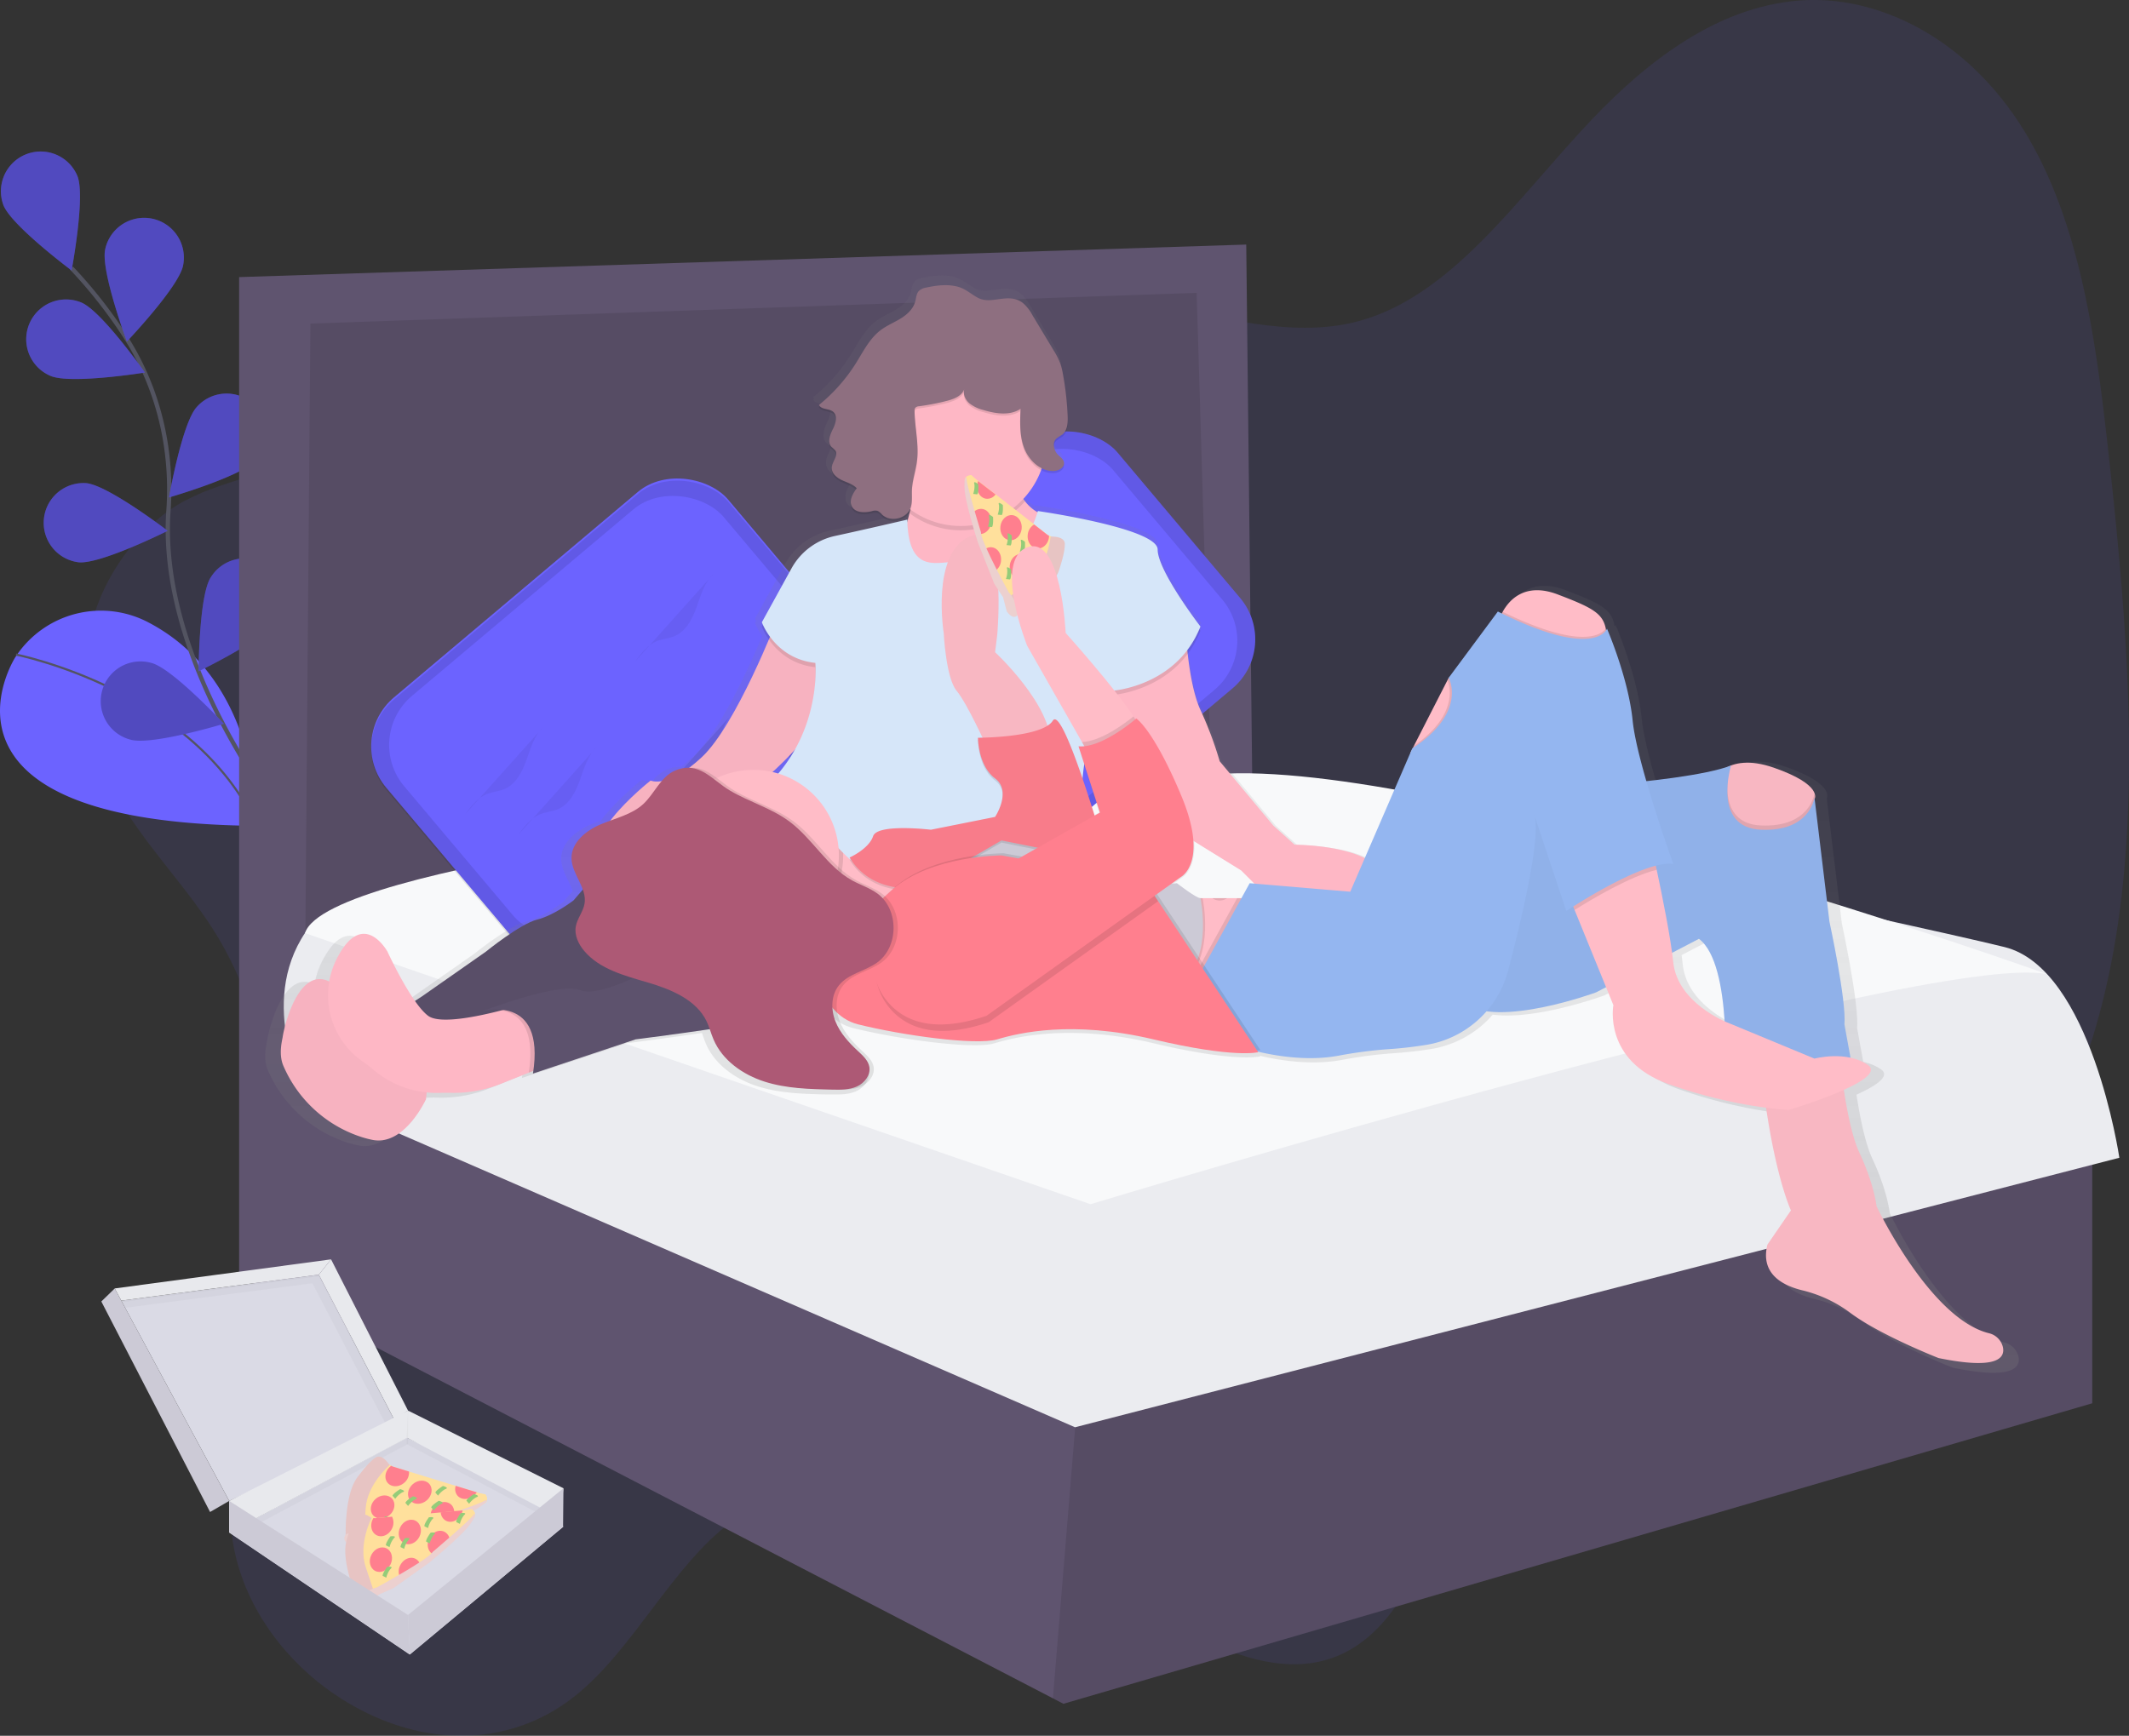 <svg xmlns="http://www.w3.org/2000/svg" xmlns:xlink="http://www.w3.org/1999/xlink" data-name="Layer 1" width="995.12" height="811.51" viewBox="0 0 995.12 811.51"><rect x="0" y="0" width="995.12" height="811.51" fill="#333333" stroke="none"/><defs><linearGradient id="169a6170-5824-47ab-9bf9-72bd245246b5-549" x1="636.24" y1="686.05" x2="636.24" y2="173.03" gradientUnits="userSpaceOnUse"><stop offset="0" stop-color="gray" stop-opacity="0.25"/><stop offset="0.54" stop-color="gray" stop-opacity="0.12"/><stop offset="1" stop-color="gray" stop-opacity="0.1"/></linearGradient></defs><title>staying in</title><path d="M205,483.61c36.68,62.7,29.77,146.88,13.62,213-5.41,22.13-11.63,45.49-7,70.5,5.63,30.59,26.18,55,47,69.12,37.93,25.78,81.26,26.07,112.8.76,27.26-21.88,45.21-60.7,73-81.35C491,721,554.78,744.1,610.23,778.67c39.23,24.46,82.39,55.3,118.64,39.23,25.51-11.31,41.42-44.5,48.86-80.84,3.59-17.55,5.76-36.75,14-50,4.89-7.88,11.62-13.07,18.58-17.28,63.6-38.51,149.62-3.13,211-47,41.43-29.61,65-92.17,72.77-159.47s1.44-139.64-6.51-210.91c-5.65-50.65-13.3-104.92-38.74-146.59-26.91-44.09-69.35-64.47-106.25-61.25S873.6,71.49,846,100.63c-34.53,36.43-65.67,83.25-110.34,94.23-30.42,7.48-63.65-2.74-96-8.83-54-10.19-107.27-8.83-160.16-6.68-50.63,2.06-101.57,4.92-148.76,22.43-33.39,12.39-59,39.18-90.18,56.27-20.31,11.14-43.22,12.09-62.15,27.13-23.32,18.53-43.5,53.25-34.18,97.94C153.1,425.59,185.5,450.33,205,483.61Z" transform="translate(-102.44 -44.25)" fill="#6c63ff" opacity="0.1"/><path d="M109.56,351.58S60,429,222.49,430.35c0,0,2.39-67.38-50.73-95.14a47.66,47.66,0,0,0-61.44,15.22Z" transform="translate(-102.44 -44.25)" fill="#6c63ff"/><path d="M109.93,350.28s83.23,16.4,112.56,80.07" transform="translate(-102.44 -44.25)" fill="none" stroke="#535461" stroke-miterlimit="10"/><path d="M229.75,419.93s-53.44-69.06-48.56-137.14c2-28.57-4.71-57.11-20.21-81.21a222.5,222.5,0,0,0-25.11-32" transform="translate(-102.44 -44.25)" fill="none" stroke="#535461" stroke-miterlimit="10" stroke-width="2"/><path d="M138.67,126.65c3.73,9.56-2.76,44.05-2.76,44.05s-28.14-21-31.87-30.53a18.59,18.59,0,0,1,34.63-13.52Z" transform="translate(-102.44 -44.25)" fill="#6c63ff"/><path d="M188,168.45c-2.06,10.06-26.26,35.48-26.26,35.48s-12.22-32.9-10.16-43A18.59,18.59,0,1,1,188,168.45Z" transform="translate(-102.44 -44.25)" fill="#6c63ff"/><path d="M222,259.45c-6.86,7.64-40.57,17.37-40.57,17.37s6.06-34.57,12.91-42.21A18.59,18.59,0,1,1,222,259.45Z" transform="translate(-102.44 -44.25)" fill="#6c63ff"/><path d="M232.33,334.11c-5.47,8.69-37.06,24-37.06,24s.13-35.09,5.6-43.78a18.59,18.59,0,1,1,31.46,19.8Z" transform="translate(-102.44 -44.25)" fill="#6c63ff"/><path d="M126.08,220c9.46,4,44.11-1.58,44.11-1.58S150,189.7,140.51,185.71A18.59,18.59,0,1,0,126.08,220Z" transform="translate(-102.44 -44.25)" fill="#6c63ff"/><path d="M139.21,307.13c10.22,1,41.61-14.71,41.61-14.71S153,271.1,142.73,270.13a18.59,18.59,0,0,0-3.52,37Z" transform="translate(-102.44 -44.25)" fill="#6c63ff"/><path d="M163.6,390.1c9.91,2.69,43.5-7.47,43.5-7.47s-23.87-25.73-33.78-28.41a18.59,18.59,0,1,0-9.72,35.88Z" transform="translate(-102.44 -44.25)" fill="#6c63ff"/><path d="M138.67,126.65c3.73,9.56-2.76,44.05-2.76,44.05s-28.14-21-31.87-30.53a18.59,18.59,0,0,1,34.63-13.52Z" transform="translate(-102.44 -44.25)" opacity="0.25"/><path d="M188,168.45c-2.06,10.06-26.26,35.48-26.26,35.48s-12.22-32.9-10.16-43A18.59,18.59,0,1,1,188,168.45Z" transform="translate(-102.44 -44.25)" opacity="0.25"/><path d="M222,259.45c-6.86,7.64-40.57,17.37-40.57,17.37s6.06-34.57,12.91-42.21A18.59,18.59,0,1,1,222,259.45Z" transform="translate(-102.44 -44.25)" opacity="0.25"/><path d="M232.33,334.11c-5.47,8.69-37.06,24-37.06,24s.13-35.09,5.6-43.78a18.59,18.59,0,1,1,31.46,19.8Z" transform="translate(-102.44 -44.25)" opacity="0.25"/><path d="M126.08,220c9.46,4,44.11-1.58,44.11-1.58S150,189.7,140.51,185.71A18.59,18.59,0,1,0,126.08,220Z" transform="translate(-102.44 -44.25)" opacity="0.25"/><path d="M139.21,307.13c10.22,1,41.61-14.71,41.61-14.71S153,271.1,142.73,270.13a18.59,18.59,0,0,0-3.52,37Z" transform="translate(-102.44 -44.25)" opacity="0.25"/><path d="M163.6,390.1c9.91,2.69,43.5-7.47,43.5-7.47s-23.87-25.73-33.78-28.41a18.59,18.59,0,1,0-9.72,35.88Z" transform="translate(-102.44 -44.25)" opacity="0.25"/><polygon points="123 140.05 123 481.88 577.8 393.53 569.11 131.36 123 140.05" fill="#5f546f"/><polygon points="123 140.05 123 481.88 577.8 393.53 569.11 131.36 123 140.05" opacity="0.1"/><polygon points="977.93 543.08 977.93 656.06 497.06 796.55 492.15 794.01 111.77 596.67 111.77 129.55 582.51 114.34 585.41 373.61 566.58 379.41 559.34 136.91 145.09 151.28 142.19 502.52 502.85 660.4 503.12 660.34 977.93 543.08" fill="#5f546f"/><polygon points="977.93 543.08 977.93 656.06 497.06 796.55 492.15 794.01 503.12 660.34 977.93 543.08" opacity="0.1"/><path d="M500.64,423.29s-232.82,23.23-255.46,56.88S245,555.1,245,555.1L604.93,711.53l488.12-126s-13-88.35-53.59-98.49S675.9,407.36,675.9,407.36,545.54,399.39,500.64,423.29Z" transform="translate(-102.44 -44.25)" fill="#ebecf0"/><path d="M245,480.5,612.17,607.24s391.64-118.77,447.12-107.55c0,0-274-98.05-383.39-93.79-87.21,3.4-178.52,17.72-178.52,17.72S255.13,447.92,245,480.5Z" transform="translate(-102.44 -44.25)" fill="#f8f9fa"/><rect x="287.05" y="304.73" width="209" height="148.87" rx="30" ry="30" transform="translate(-254.64 297.31) rotate(-40.12)" fill="#6c63ff"/><rect x="287.05" y="305.73" width="209" height="148.87" rx="30" ry="30" transform="translate(-255.29 297.54) rotate(-40.12)" opacity="0.1"/><rect x="293.9" y="309.61" width="195.3" height="139.1" rx="30" ry="30" transform="translate(-254.64 297.31) rotate(-40.12)" fill="#6c63ff"/><path d="M319.69,425.14c2.86-3.88,6-8,10.45-9.72,2.61-1,5.52-1.18,8.1-2.27,5.42-2.3,8.34-8.14,10.32-13.69s3.66-11.55,8-15.53" transform="translate(-102.44 -44.25)" opacity="0.05"/><path d="M344.66,434.56c2.86-3.88,6-8,10.45-9.72,2.61-1,5.52-1.18,8.1-2.27,5.42-2.3,8.34-8.14,10.32-13.69s3.66-11.55,8-15.53" transform="translate(-102.44 -44.25)" opacity="0.05"/><path d="M399.22,353.63c2.86-3.88,6-8,10.45-9.72,2.61-1,5.52-1.18,8.1-2.27,5.42-2.3,8.34-8.14,10.32-13.69s3.66-11.55,8-15.53" transform="translate(-102.44 -44.25)" opacity="0.05"/><path d="M408.79,418.15c2.86-3.88,6-8,10.45-9.72,2.61-1,5.52-1.18,8.1-2.27,5.42-2.3,8.34-8.14,10.32-13.69s3.66-11.55,8-15.53" transform="translate(-102.44 -44.25)" opacity="0.1"/><rect x="469.05" y="282.73" width="209" height="148.87" rx="30" ry="30" transform="translate(-197.63 409.41) rotate(-40.12)" fill="#6c63ff"/><rect x="469.05" y="282.73" width="209" height="148.87" rx="30" ry="30" transform="translate(-197.63 409.41) rotate(-40.12)" opacity="0.1"/><rect x="475.9" y="287.61" width="195.3" height="139.1" rx="30" ry="30" transform="translate(-197.63 409.41) rotate(-40.12)" fill="#6c63ff"/><path d="M501.69,403.14c2.86-3.88,6-8,10.45-9.72,2.61-1,5.52-1.18,8.1-2.27,5.42-2.3,8.34-8.14,10.32-13.69s3.66-11.55,8-15.53" transform="translate(-102.44 -44.25)" opacity="0.05"/><path d="M526.66,412.56c2.86-3.88,6-8,10.45-9.72,2.61-1,5.52-1.18,8.1-2.27,5.42-2.3,8.34-8.14,10.32-13.69s3.66-11.55,8-15.53" transform="translate(-102.44 -44.25)" opacity="0.05"/><path d="M581.22,331.63c2.86-3.88,6-8,10.45-9.72,2.61-1,5.52-1.18,8.1-2.27,5.42-2.3,8.34-8.14,10.32-13.69s3.66-11.55,8-15.53" transform="translate(-102.44 -44.25)" opacity="0.05"/><path d="M590.79,396.15c2.86-3.88,6-8,10.45-9.72,2.61-1,5.52-1.18,8.1-2.27,5.42-2.3,8.34-8.14,10.32-13.69s3.66-11.55,8-15.53" transform="translate(-102.44 -44.25)" opacity="0.1"/><path d="M1045.87,678.44a8.93,8.93,0,0,0-6.68-6.59c-28.13-7-53.45-60.45-53.45-60.45s-1-10.18-8.14-25.45c-3.33-7.13-5.76-19.13-7.42-29.91,9.09-4.1,16-8.67,11.49-11.83a22.74,22.74,0,0,0-8.32-3.49l-2.88-15.85c1-11.2-7.13-48.87-7.13-48.87l-7.05-58.42s.81-1.37-.45-3.63l0-.08-.19-.32-.09-.13-.21-.31-.12-.16-.38-.47-.25-.29-.21-.22-.3-.31-.23-.22-.36-.33-.24-.21-.47-.39-.21-.17c-.49-.39-1-.79-1.66-1.19l-.17-.11-.8-.51-.26-.16-.83-.49-.28-.16-1-.54-.21-.11q-1.29-.67-2.81-1.36l-.25-.11-1.3-.57-.45-.19-1.24-.51-.52-.21-1.37-.52-.49-.19-2-.71c-.67-.23-1.32-.44-2-.64l-.71-.2-1.19-.33-.77-.19-1.07-.24-.73-.15-1.1-.19-.59-.1q-.81-.12-1.59-.2l-.32,0-1.24-.09-.49,0h-1.49l-1,0-.39,0-1.17.12H921q-.66.09-1.28.21l-.11,0-1,.24-.3.08-.79.24-.34.11-.68.25-.35.14-.11,0-.24.11c-8.59,3-23.51,5.36-39.49,7.14-3.13-10.82-5.79-21.56-6.52-28.81-2-20.36-12.22-43.78-12.22-43.78a3.58,3.58,0,0,1-.41.76c0-.27-.09-.54-.14-.8-1.44-7.34-6.45-10-22.87-16.25-16-6.1-23.45,3.21-26.18,8.27-.16.29-.29.56-.42.82l-1.9-.94-23.42,31.56L781.6,361l-16,31.32-.54,1.06-.22.15-22.59,52.2c-12.71-6.38-33.4-6.38-33.4-6.38l-10.18-9.16L673.2,399.64A175,175,0,0,0,664,375.2c-3.29-7.13-5.1-18.1-6.08-26.7a46.94,46.94,0,0,0,6.08-11l-.56-.73c.19-.43.38-.86.56-1.3,0,0-20.36-26.47-20.36-36.65s-57-18.33-57-18.33-.05.2-.15.53a21.43,21.43,0,0,1-6-5.18c-.28-.35-.56-.73-.83-1.12a40.71,40.71,0,0,0,8.48-13.7,12.12,12.12,0,0,0,5.75,1.46c2.53,0,5.59-1.75,5.1-4.23h0a2.58,2.58,0,0,0,0-1c-.28-1.43-1.63-2.34-2.68-3.35a7.23,7.23,0,0,1-2.12-4.33,3.93,3.93,0,0,1,1.11-2.45,28.1,28.1,0,0,1,2.86-1.94c2.34-1.83,2.7-5.11,2.63-8.14,0-.64,0-1.27,0-1.89a145.48,145.48,0,0,0-2.28-19.92,32.5,32.5,0,0,0-1.24-5,36.6,36.6,0,0,0-3.33-6.47l-9.92-16.47a19.88,19.88,0,0,0-4.54-5.77c-6.93-5.33-15,1.16-21.62-2.59-3.46-1.94-5.94-4.4-10-5.33-4.71-1.07-9.66-.44-14.31.58a6.74,6.74,0,0,0-3.5,1.55c-1.31,1.35-1.33,3.44-1.83,5.25-1,3.5-3.9,6.11-7,8s-6.51,3.27-9.4,5.47c-5.28,4-8.29,10.22-11.82,15.83A81.51,81.51,0,0,1,482.54,230a2.47,2.47,0,0,0,.43.65l-.43.37c1,2.29,4.6,1.62,6.6,3.15a3.73,3.73,0,0,1,1.42,2.77,12.88,12.88,0,0,1-1.41,4.57c-.94,1.87-1.88,4.14-1.7,6.1a4.24,4.24,0,0,0,1,3.4,15.74,15.74,0,0,1,1.81,1.69,2.57,2.57,0,0,1,.41,1c-.29,1.86-1.91,3.9-2.08,5.94a4.16,4.16,0,0,0,0,.86c0,.05,0,.1,0,.16-.23,2.73,2.24,4.93,4.72,6.1,2.3,1.09,4.88,1.8,6.74,3.49-1.34,1.95-2.58,4.24-2.36,6.39a4.72,4.72,0,0,0,.45,2.59c1.58,3.17,6.08,3.19,9.52,2.35a4.85,4.85,0,0,1,2.78-.15,6.35,6.35,0,0,1,2.07,1.7c3.74,3.67,10.94,2.3,13.26-2.33l-.18.75c-.31,1.26-.66,2.55-1,3.87,0-.28,0-.55,0-.84,0,0-19.28,4.51-34.46,7.8a31.13,31.13,0,0,0-20.67,15.44l-14.1,25.63s.15.43.48,1.16l-.48.88a29.1,29.1,0,0,0,3.35,6.16c-6.43,15.16-20,44.78-31.86,55.94a70.77,70.77,0,0,1-6.07,5.12,15.51,15.51,0,0,0-6.89,1.42,17.41,17.41,0,0,0-6.24,5c-3.48.57-5.23-.29-5.23-.29s-11.67,9.18-19.19,19.1c-1.55.56-3.09,1.13-4.6,1.76-6.93,2.92-13.94,8.57-13.87,16.09,0,5.28,3.62,10,5.38,15l-4.37,5.1s-9.16,7.13-17.31,9.16S324,490.24,324,490.24l-30.54,21.38-3.22,2.07c-6.65-9.45-13.07-23.45-13.07-23.45s-11.2-20.36-23.42,2l-.37.67a38.32,38.32,0,0,0-3.95,11.51c-14.33-7-21.28,20.36-22.16,26.51-.2,1.39-2.07,8.11.4,13.72a60.79,60.79,0,0,0,37.41,33.87,50.59,50.59,0,0,0,5,1.27c15.27,3.05,25.45-19.34,25.45-19.34l.32-3.22a47.08,47.08,0,0,0,7,.2c1.49-.07,3-.08,4.67,0A60.35,60.35,0,0,0,331.41,553l13-5.21,2.17-.87c-.06.43-.12.86-.19,1.3L395.27,532s16.7-2.09,35.26-4.82c.58,1.64,1.12,3.3,1.8,4.91,4.25,10,14,16.77,24.31,20.05s21.34,3.55,32.17,3.79c1.12,0,2.24,0,3.37,0,3.55.05,7.17-.06,10.39-1.5,3.63-1.62,6.61-5.42,5.93-9.34-.53-3.06-3-5.33-5.3-7.43-4.41-4.08-8.62-8.62-10.84-14.2a20.88,20.88,0,0,1-1.15-4.06,22.38,22.38,0,0,0,9.93,5.47c20.36,5.09,56,10.18,66.17,7.13s35.63-9.16,74.32,0,49.88,6.11,49.88,6.11l-.17-.25c10.14,2.37,24.75,4.5,38.57,1.88a208.75,208.75,0,0,1,24.46-3.12c5.19-.36,11.25-1,17.41-2a48.32,48.32,0,0,0,28.38-16c20.3,2.75,52.19-9,52.19-9l4.67-2.43,3.48,8.54s-5.09,26.47,26.47,37.67a229.9,229.9,0,0,0,46.19,11.16c5.13,34.72,11.84,48.9,11.84,48.9l-11.2,16.29c-3.45,13.78,7,19.47,16.84,21.8a62.72,62.72,0,0,1,22.79,10.8c14.2,10.55,41.81,21.35,41.81,21.35C1043.27,689.4,1047,683.6,1045.87,678.44ZM683.38,451.56l6.3,6.3-2.23-.19-3.92,7.13H664c-2,0-11.2-7.13-11.2-7.13l-2.6.26,4.64-3.31s6.71-3.63,5.79-17.12Zm-69.71-26.07c-1.7-5.45-3.61-11.37-5.56-17.09.24-2.27.52-4.53.85-6.75l7.23,22.42ZM471,394.22a72.91,72.91,0,0,1-7.84,11.25c-.91-.28-1.83-.51-2.76-.73l0,0S465.17,400.56,471,394.22ZM889,495.33c-.15-1.41-.34-2.94-.56-4.55l12.77-6.65c8.16,6.12,11.21,23.47,12.22,39.27C909,521.39,890.81,512.26,889,495.33Z" transform="translate(-102.44 -44.25)" fill="url(#169a6170-5824-47ab-9bf9-72bd245246b5-549)"/><path d="M902.55,410.17s6-15,29-7,19.07,14.62,19.07,14.62l-3.07,13.38-12,7-20-2Z" transform="translate(-102.44 -44.25)" fill="#ffbcc7"/><path d="M950.8,417.25a1.93,1.93,0,0,1-.18.54l-3.07,13.38-12,7-20-2-13-26a15.84,15.84,0,0,1,8.43-7.82c4.47-1.87,11.07-2.48,20.57.82C950.68,409.82,951.18,415.52,950.8,417.25Z" transform="translate(-102.44 -44.25)" opacity="0.03"/><path d="M961.55,531.17s3,37,10,52,8,25,8,25,24.86,52.49,52.5,59.38a8.77,8.77,0,0,1,6.56,6.47c1.11,5.07-2.56,10.77-30.06,5.15,0,0-27.12-10.61-41.07-21a61.61,61.61,0,0,0-22.39-10.61c-9.62-2.29-19.92-7.88-16.54-21.42l11-16s-9-19-14-67S961.55,531.17,961.55,531.17Z" transform="translate(-102.44 -44.25)" fill="#ffbcc7"/><path d="M853.55,346.17c0,14-50-13-50-13a18.83,18.83,0,0,1,1.28-2.88c2.69-5,10-14.11,25.72-8.12,16.12,6.14,21,8.75,22.46,16A42.92,42.92,0,0,1,853.55,346.17Z" transform="translate(-102.44 -44.25)" fill="#ffbcc7"/><polygon points="692.11 305.92 662.11 363.92 659.31 351.77 660.86 348.73 676.58 317.97 677.11 316.92 692.11 305.92" fill="#ffbcc7"/><polygon points="588.11 419.92 572.11 454.92 561.11 465.92 555.95 460.49 553.89 458.32 542.11 445.92 553.11 419.92 588.11 419.92" fill="#ffbcc7"/><path d="M605.55,306.17s-68,32-70,31-28-7-16-31a105.49,105.49,0,0,0,8-22,93.58,93.58,0,0,0,3-24s42-19,45,3c1,7.12,3.3,12,6,15.43a19.69,19.69,0,0,0,13,7.57Z" transform="translate(-102.44 -44.25)" fill="#feb7c5"/><path d="M304.55,528.17l-3,30s-10,22-25,19a49.66,49.66,0,0,1-4.87-1.25,59.71,59.71,0,0,1-36.74-33.27c-2.43-5.51-.58-12.11-.39-13.48,1-7,10-42,29-20s30,33,30,33Z" transform="translate(-102.44 -44.25)" fill="#feb7c5"/><path d="M467.55,411.17l-85,40-12,14s-9,7-17,9-24,15-24,15l-30,21-14,9,14,11,43-10,52-11,27-13,77-67Z" transform="translate(-102.44 -44.25)" fill="#5d526d"/><path d="M304.55,528.17l-3,30s-10,22-25,19a49.66,49.66,0,0,1-4.87-1.25,59.71,59.71,0,0,1-36.74-33.27c-2.43-5.51-.58-12.11-.39-13.48,1-7,10-42,29-20s30,33,30,33Z" transform="translate(-102.44 -44.25)" opacity="0.03"/><path d="M467.55,411.17l-85,40-12,14s-9,7-17,9-24,15-24,15l-30,21-14,9,14,11,43-10,52-11,27-13,77-67Z" transform="translate(-102.44 -44.25)" opacity="0.05"/><path d="M363.55,540.17l-13.94,5.57-12.79,5.12a59.28,59.28,0,0,1-23.49,4.31c-1.6,0-3.13,0-4.59,0a45.68,45.68,0,0,1-31.81-10.83c-1.67-1.43-3.43-2.77-5.22-4a37.7,37.7,0,0,1-11.52-48.52l.36-.66c12-22,23-2,23-2s11,24,19,30c5.45,4.09,23.42.29,34.33-2.55,5.11-1.33,8.67-2.45,8.67-2.45Z" transform="translate(-102.44 -44.25)" fill="#feb7c5"/><path d="M349.61,545.74c3.26-21.38-5-27.67-12.73-29.12,5.11-1.33,8.67-2.45,8.67-2.45l18,26Z" transform="translate(-102.44 -44.25)" opacity="0.1"/><path d="M514.55,422.17l-104,73s-27,16-37,12-46,10-46,10,30-9,24,29l48-16s72-9,82-14,52-91,52-91Z" transform="translate(-102.44 -44.25)" fill="#5d526d"/><path d="M656.55,337.17s1,26,7,39a171.89,171.89,0,0,1,9,24l25,30,10,9s38,0,42,16-58,5-58,5l-9-9-42-26-24-73Z" transform="translate(-102.44 -44.25)" fill="#feb7c5"/><path d="M465.55,334.17s-19,49-35,64-24,11-24,11-42,33-17,41,38-27,38-27l36-18s33-29,31-50S465.55,334.17,465.55,334.17Z" transform="translate(-102.44 -44.25)" fill="#feb7c5"/><path d="M465.55,334.17s-19,49-35,64-24,11-24,11-42,33-17,41,38-27,38-27l36-18s33-29,31-50S465.55,334.17,465.55,334.17Z" transform="translate(-102.44 -44.25)" opacity="0.03"/><path d="M546.11,309.1c-7.41.38-19.25,3.71-19.56-19.93,0,0-18.94,4.43-33.85,7.66A30.58,30.58,0,0,0,472.39,312l-13.85,25.17s6,17,25,19c0,0,4,40-32,65s93,60,93,60l64-21s-7-72,14-91c0,0,30-2,41-30,0,0-20-26-20-36s-56-18-56-18-6.78,27.4-30.39,24.28A60.4,60.4,0,0,0,546.11,309.1Z" transform="translate(-102.44 -44.25)" opacity="0.1"/><path d="M546.11,307.1c-7.41.38-19.25,3.71-19.56-19.93,0,0-18.94,4.43-33.85,7.66A30.58,30.58,0,0,0,472.39,310l-13.85,25.17s6,17,25,19c0,0,4,40-32,65s93,60,93,60l64-21s-7-72,14-91c0,0,30-2,41-30,0,0-20-26-20-36s-56-18-56-18-6.78,27.4-30.39,24.28A60.4,60.4,0,0,0,546.11,307.1Z" transform="translate(-102.44 -44.25)" fill="#d6e6f9"/><path d="M961.55,531.17s3,37,10,52,8,25,8,25,24.86,52.49,52.5,59.38a8.77,8.77,0,0,1,6.56,6.47c1.11,5.07-2.56,10.77-30.06,5.15,0,0-27.12-10.61-41.07-21a61.61,61.61,0,0,0-22.39-10.61c-9.62-2.29-19.92-7.88-16.54-21.42l11-16s-9-19-14-67S961.55,531.17,961.55,531.17Z" transform="translate(-102.44 -44.25)" opacity="0.03"/><path d="M950.8,417.25a1.93,1.93,0,0,1-.18.54l-3.07,13.38-12,7-20-2-13-26a15.84,15.84,0,0,1,8.43-7.82c-1.55,6.77-4.57,27,14.57,27.82,23,1,25-15,25-15Z" transform="translate(-102.44 -44.25)" opacity="0.1"/><path d="M806.55,414.17s81-3,105-12c0,0-9,29,14,30s25-15,25-15l7,58s8,37,7,48l4,22s-54,18-60,6c0,0,4-56-12-68l-48,25s-46,17-62,5S806.55,414.17,806.55,414.17Z" transform="translate(-102.44 -44.25)" fill="#94b6f0"/><path d="M806.55,414.17s81-3,105-12c0,0-9,29,14,30s25-15,25-15l7,58s8,37,7,48l4,22s-54,18-60,6c0,0,4-56-12-68l-48,25s-46,17-62,5S806.55,414.17,806.55,414.17Z" transform="translate(-102.44 -44.25)" opacity="0.03"/><path d="M581.56,278.6a40,40,0,0,1-54,5.6,93.58,93.58,0,0,0,3-24s42-19,45,3C576.52,270.29,578.85,275.2,581.56,278.6Z" transform="translate(-102.44 -44.25)" opacity="0.1"/><circle cx="449.11" cy="205.92" r="40" fill="#feb7c5"/><path d="M535.43,179.69a6.62,6.62,0,0,0-3.44,1.53c-1.29,1.32-1.3,3.38-1.8,5.16-1,3.43-3.83,6-6.88,7.85s-6.4,3.22-9.24,5.37c-5.19,3.93-8.14,10-11.61,15.55a80.07,80.07,0,0,1-17.2,19.41c1,2.25,4.52,1.59,6.48,3.09,2.37,1.81,1.35,5.55,0,8.21s-2.69,6.17-.64,8.33a15.45,15.45,0,0,1,1.78,1.66c1.57,2.29-1.41,5.07-1.64,7.84s2.2,4.84,4.64,6,5.2,1.86,7,3.82c-1.8,2.49-3.67,5.68-2.3,8.43,1.55,3.11,6,3.13,9.35,2.3a4.77,4.77,0,0,1,2.73-.15,6.24,6.24,0,0,1,2,1.67c3.81,3.74,11.3,2.16,13.27-2.81,1.07-2.7.64-5.72.75-8.62.18-4.6,1.79-9,2.37-13.6,1-7.73-1-15.51-1.13-23.3a2.42,2.42,0,0,1,.3-1.47,2.52,2.52,0,0,1,1.81-.77A111.25,111.25,0,0,0,545,232.67c3.3-.85,7-2.25,8.14-5.46-.67,2.36.52,4.94,2.36,6.56a17.21,17.21,0,0,0,6.56,3.17c5.75,1.74,12.4,2.77,17.4-.55-.27,6.16-.51,12.52,1.67,18.29s7.45,10.84,13.61,10.79c2.48,0,5.49-1.72,5-4.15-.28-1.4-1.61-2.3-2.63-3.29-2.06-2-3-5.63-1-7.66a27.62,27.62,0,0,1,2.81-1.9c2.52-2,2.7-5.66,2.56-8.85A142.89,142.89,0,0,0,599.24,220,31.92,31.92,0,0,0,598,215.1a36,36,0,0,0-3.27-6.36L585,192.57a19.53,19.53,0,0,0-4.46-5.67c-6.81-5.23-14.7,1.14-21.24-2.54-3.4-1.91-5.84-4.33-9.82-5.23C544.86,178.07,540,178.69,535.43,179.69Z" transform="translate(-102.44 -44.25)" opacity="0.1"/><path d="M535.43,178.69a6.62,6.62,0,0,0-3.44,1.53c-1.29,1.32-1.3,3.38-1.8,5.16-1,3.43-3.83,6-6.88,7.85s-6.4,3.22-9.24,5.37c-5.19,3.93-8.14,10-11.61,15.55a80.07,80.07,0,0,1-17.2,19.41c1,2.25,4.52,1.59,6.48,3.09,2.37,1.81,1.35,5.55,0,8.21s-2.69,6.17-.64,8.33a15.45,15.45,0,0,1,1.78,1.66c1.57,2.29-1.41,5.07-1.64,7.84s2.2,4.84,4.64,6,5.2,1.86,7,3.82c-1.8,2.49-3.67,5.68-2.3,8.43,1.55,3.11,6,3.13,9.35,2.3a4.77,4.77,0,0,1,2.73-.15,6.24,6.24,0,0,1,2,1.67c3.81,3.74,11.3,2.16,13.27-2.81,1.07-2.7.64-5.72.75-8.62.18-4.6,1.79-9,2.37-13.6,1-7.73-1-15.51-1.13-23.3a2.42,2.42,0,0,1,.3-1.47,2.52,2.52,0,0,1,1.81-.77A111.25,111.25,0,0,0,545,231.67c3.3-.85,7-2.25,8.14-5.46-.67,2.36.52,4.94,2.36,6.56a17.21,17.21,0,0,0,6.56,3.17c5.75,1.74,12.4,2.77,17.4-.55-.27,6.16-.51,12.52,1.67,18.29s7.45,10.84,13.61,10.79c2.48,0,5.49-1.72,5-4.15-.28-1.4-1.61-2.3-2.63-3.29-2.06-2-3-5.63-1-7.66a27.62,27.62,0,0,1,2.81-1.9c2.52-2,2.7-5.66,2.56-8.85A142.89,142.89,0,0,0,599.24,219,31.92,31.92,0,0,0,598,214.1a36,36,0,0,0-3.27-6.36L585,191.57a19.53,19.53,0,0,0-4.46-5.67c-6.81-5.23-14.7,1.14-21.24-2.54-3.4-1.91-5.84-4.33-9.82-5.23C544.86,177.07,540,177.69,535.43,178.69Z" transform="translate(-102.44 -44.25)" fill="#8e6f80"/><path d="M516.55,493.17l-15,10a158.22,158.22,0,0,0-19.27-28.39c-7.43-8.71-16.8-17.58-27.73-23.61-29-16,28-25,28-25a114.5,114.5,0,0,0,14,16.84c10.06,10,24.4,20,39,16.16C562.55,452.17,516.55,493.17,516.55,493.17Z" transform="translate(-102.44 -44.25)" fill="#ffbcc7"/><rect x="441.11" y="391.92" width="62" height="21" fill="#cccad6"/><path d="M563.55,393.17s-9-20-14-26-6-27-6-27-6-37,12-45,13,46,13,46l-1,8s27,25,26,44S563.55,393.17,563.55,393.17Z" transform="translate(-102.44 -44.25)" fill="#ffbcc7"/><path d="M563.55,393.17s-9-20-14-26-6-27-6-27-6-37,12-45,13,46,13,46l-1,8s27,25,26,44S563.55,393.17,563.55,393.17Z" transform="translate(-102.44 -44.25)" opacity="0.03"/><path d="M499.55,446.17s9-4,11-10,27-3,27-3l30-6s8-12,0-18-8-19-8-19,27.76,0,34.32-7.12a6,6,0,0,0,.68-.88c5-8,26,66,26,66l-50-10-38,22S510.55,464.17,499.55,446.17Z" transform="translate(-102.44 -44.25)" opacity="0.1"/><path d="M499.55,445.17s9-4,11-10,27-3,27-3l30-6s8-12,0-18-8-19-8-19,27.76,0,34.32-7.12a6,6,0,0,0,.68-.88c5-8,26,66,26,66l-50-10-38,22S510.55,463.17,499.55,445.17Z" transform="translate(-102.44 -44.25)" fill="#ff7f8e"/><path d="M499.55,445.17s9-4,11-10,27-3,27-3l30-6s8-12,0-18-8-19-8-19,27.76,0,34.32-7.12a6,6,0,0,0,.68-.88c5-8,26,66,26,66l-50-10-38,22S510.55,463.17,499.55,445.17Z" transform="translate(-102.44 -44.25)" opacity="0.03"/><path d="M656.33,502.57l-11.78-12.4,11-26h9S670.34,491.18,656.33,502.57Z" transform="translate(-102.44 -44.25)" opacity="0.1"/><path d="M632.55,459.17l20-2s9,7,11,7c0,0,6,28-9,39s-34-10-34-10l-17-20Z" transform="translate(-102.44 -44.25)" fill="#cccad6"/><path d="M938.55,563.17s-25-1-56-12-26-37-26-37l-18.13-44.49-3.87-9.51,39-24s1.42,6.13,3.25,14.73c2.79,13.06,6.54,31.81,7.75,43.27,2,19,25,28,25,28l41,17s15-4,25,3S938.55,563.17,938.55,563.17Z" transform="translate(-102.44 -44.25)" fill="#ffbcc7"/><polygon points="578.26 419.92 588.11 419.92 572.11 454.92 561.11 465.92 555.95 460.49 578.26 419.92" opacity="0.1"/><path d="M853.55,346.17c0,14-50-13-50-13a18.83,18.83,0,0,1,1.28-2.88C841.49,348.15,850.9,341,853,338.13A42.92,42.92,0,0,1,853.55,346.17Z" transform="translate(-102.44 -44.25)" opacity="0.1"/><path d="M779.55,361.17l15-11-30,58L761.75,396l1.55-3c20.14-14,17.13-27,15.72-30.76Z" transform="translate(-102.44 -44.25)" opacity="0.1"/><path d="M876.8,450.9c-12.53,3.08-30.55,13.86-38.38,18.78l-3.87-9.51,39-24S875,442.3,876.8,450.9Z" transform="translate(-102.44 -44.25)" opacity="0.1"/><path d="M686.55,457.17l-33,60,24,15s26.59,10.17,50.73,5.6a205.06,205.06,0,0,1,24-3.07c5.09-.35,11-1,17.1-2a47.49,47.49,0,0,0,38-34.76c6.16-23.46,14.72-59.51,12.54-71.33a10.85,10.85,0,0,0-.36-1.46l10,30,5,15s36-24,50-22c0,0-17-47-19-67s-12-43-12-43-5,15-51-8l-23,31s9,16-17,33l-29,67Z" transform="translate(-102.44 -44.25)" fill="#94b6f0"/><path d="M496.55,444.17a39.85,39.85,0,0,1-14.27,30.61c-7.43-8.71-16.8-17.58-27.73-23.61-29-16,28-25,28-25a114.5,114.5,0,0,0,14,16.84C496.54,443.39,496.55,443.78,496.55,444.17Z" transform="translate(-102.44 -44.25)" opacity="0.1"/><circle cx="352.11" cy="399.92" r="40" fill="#ffbcc7"/><path d="M691.55,535.17s-11,3-49-6-63-3-73,0-45-2-65-7-22-35-22-35c7,1,38-28,38-28,18-16,51-16,51-16l12.82,2.3,54.18,9.7,6.23,9.41Z" transform="translate(-102.44 -44.25)" opacity="0.1"/><path d="M690.55,536.17s-11,3-49-6-63-3-73,0-45-2-65-7-22-35-22-35c7,1,38-28,38-28,18-16,51-16,51-16l12.82,2.3,54.18,9.7,6.23,9.41Z" transform="translate(-102.44 -44.25)" fill="#ff7f8e"/><path d="M643.78,465.58l-79.23,56.59c-22.75,7.72-36.26,3.39-44.28-4.47-15-14.75-10-40.18,9.18-48.9a82.22,82.22,0,0,1,26.1-6.63l27.82-15.7,54.18,9.7Z" transform="translate(-102.44 -44.25)" opacity="0.1"/><path d="M669.13,464.17s2.92,2.5,6.92,0" transform="translate(-102.44 -44.25)" opacity="0.1"/><path d="M556.48,266.37s-3-.07-3.14,2.36c-.07,1.16,1.82,8.28,3.83,15.38,1,3.49,2,7,2.8,9.76,1,3.41,1.69,5.76,1.69,5.76l.79,1.67,4.73,10.07,4.45,9.47,2.77,3.57,14.51-10,7.2-18.31-3.31-1.45-.57-.25-6.39-5-18-14-8.12-6.3-1-.74Z" transform="translate(-102.44 -44.25)" fill="#ffe09c"/><path d="M578.77,330.61s15.94-10.64,18.75-20c0,0,2.74-7.94,2.64-11.93,0,0,.6-3.74-6.67-3.55,0,0-1.24,13.63-10.1,20.79l-8.86,7.17Z" transform="translate(-102.44 -44.25)" fill="#e7c4c3"/><ellipse cx="579.35" cy="309.12" rx="5.9" ry="5" transform="translate(105.73 806.56) rotate(-83.66)" fill="#ff7f8e"/><ellipse cx="574.98" cy="290.93" rx="5.9" ry="5" transform="translate(119.92 786.04) rotate(-83.66)" fill="#ff7f8e"/><path d="M585.82,289.47a6.16,6.16,0,0,0-3,4.78c-.36,3.24,1.57,6.11,4.31,6.41s5.26-2.07,5.62-5.31q0-.34,0-.67l-.57-.25Z" transform="translate(-102.44 -44.25)" fill="#ff7f8e"/><path d="M566,300.12a4.59,4.59,0,0,0-3.55,1.19l4.73,10.07a6.13,6.13,0,0,0,3.14-4.85C570.67,303.29,568.74,300.42,566,300.12Z" transform="translate(-102.44 -44.25)" fill="#ff7f8e"/><path d="M561.42,282.18a4.79,4.79,0,0,0-4.26,1.94c1,3.49,2,7,2.8,9.76l.16,0c2.74.3,5.26-2.07,5.62-5.31S564.16,282.48,561.42,282.18Z" transform="translate(-102.44 -44.25)" fill="#ff7f8e"/><path d="M559.64,269.17a6.87,6.87,0,0,0-.47,1.85c-.36,3.24,1.57,6.11,4.31,6.41a4.8,4.8,0,0,0,4.28-2Z" transform="translate(-102.44 -44.25)" fill="#ff7f8e"/><path d="M574.51,315.15l-1.88-.21a10.36,10.36,0,0,0,.59-4.41q0-.15-.07-.29c-.52-1.82,1.88.21,1.88.21S575.28,314.33,574.51,315.15Z" transform="translate(-102.44 -44.25)" fill="#94cc79"/><path d="M581,302.28l-1.88-.21a10.36,10.36,0,0,0,.59-4.41q0-.15-.07-.29c-.52-1.82,1.88.21,1.88.21S581.74,301.46,581,302.28Z" transform="translate(-102.44 -44.25)" fill="#94cc79"/><path d="M574.78,299.28l-1.88-.21a10.36,10.36,0,0,0,.59-4.41q0-.15-.07-.29c-.52-1.82,1.88.21,1.88.21S575.55,298.46,574.78,299.28Z" transform="translate(-102.44 -44.25)" fill="#94cc79"/><path d="M566.09,290.67l-1.88-.21a10.36,10.36,0,0,0,.59-4.41q0-.15-.07-.29c-.52-1.82,1.88.21,1.88.21S566.86,289.85,566.09,290.67Z" transform="translate(-102.44 -44.25)" fill="#94cc79"/><path d="M559.19,275.37l-1.88-.21a10.36,10.36,0,0,0,.59-4.41q0-.15-.07-.29c-.52-1.82,1.88.21,1.88.21S560,274.55,559.19,275.37Z" transform="translate(-102.44 -44.25)" fill="#94cc79"/><path d="M570.66,285.06l-1.88-.21a10.36,10.36,0,0,0,.59-4.41q0-.15-.07-.29c-.52-1.82,1.88.21,1.88.21S571.43,284.24,570.66,285.06Z" transform="translate(-102.44 -44.25)" fill="#94cc79"/><path d="M573,330s3.47,5.46,5.81.65a20.88,20.88,0,0,0-4.84-9.41s-13.18-24-13-28.07c0,0-7.39-24-6.68-25.46,0,0-1.27-1.59-1,5S559.57,298,559.57,298l7.64,19.23,4.11,6.25Z" transform="translate(-102.44 -44.25)" fill="#e7c4c3"/><path d="M573,330s3.47,5.46,5.81.65a20.88,20.88,0,0,0-4.84-9.41s-13.18-24-13-28.07c0,0-7.39-24-6.68-25.46,0,0-1.27-1.59-1,5S559.57,298,559.57,298l7.64,19.23,4.11,6.25Z" transform="translate(-102.44 -44.25)" fill="#fff" opacity="0.2"/><path d="M635.55,386.17c0,7-24,11-24,11l-3.39-6-25.61-45s-16-40,0-46,18,40,18,40,23,25.63,31.71,39.07C634.3,382.37,635.55,384.85,635.55,386.17Z" transform="translate(-102.44 -44.25)" fill="#ffbcc7"/><path d="M635.55,386.17c0,7-24,11-24,11l-3.39-6c8.94-.29,20.32-8.9,24.1-12C634.3,382.37,635.55,384.85,635.55,386.17Z" transform="translate(-102.44 -44.25)" opacity="0.1"/><path d="M519.27,514.69c8,7.86,21.53,12.19,44.28,4.47l91-65s13-7,0-38-21-36-21-36-16,14-27,13l10,31-62,35a82.26,82.26,0,0,0-26.1,6.63C509.26,474.52,504.23,499.95,519.27,514.69Z" transform="translate(-102.44 -44.25)" fill="#ff7f8e"/><path d="M419.82,404.59c-6.63,2.88-9.43,10.71-14.75,15.61s-13.08,6.59-19.88,9.46-13.69,8.41-13.62,15.8,7.33,13.88,6.1,21.25c-.63,3.79-3.45,6.94-4.1,10.72-.71,4.08,1.25,8.21,3.92,11.38,7.28,8.64,19.06,11.61,29.89,14.82s22.5,8,27.38,18.18c1.3,2.72,2,5.67,3.21,8.44,4.17,9.79,13.74,16.47,23.88,19.7s21,3.49,31.6,3.72c3.9.08,8,.14,11.52-1.45s6.49-5.33,5.82-9.17c-.52-3-3-5.23-5.21-7.3-4.33-4-8.47-8.47-10.65-14s-2.06-12.2,1.62-16.81c4.36-5.46,12.17-6.58,17.85-10.65,10.19-7.3,10.29-24.84.2-32.26-3.59-2.64-7.95-4-11.85-6.15-11.73-6.46-18.43-19.38-29.14-27.42-8.51-6.39-18.93-9.23-28-14.62C437.2,408.89,431.16,399.67,419.82,404.59Z" transform="translate(-102.44 -44.25)" opacity="0.1"/><path d="M417.82,404.59c-6.63,2.88-9.43,10.71-14.75,15.61s-13.08,6.59-19.88,9.46-13.69,8.41-13.62,15.8,7.33,13.88,6.1,21.25c-.63,3.79-3.45,6.94-4.1,10.72-.71,4.08,1.25,8.21,3.92,11.38,7.28,8.64,19.06,11.61,29.89,14.82s22.5,8,27.38,18.18c1.3,2.72,2,5.67,3.21,8.44,4.17,9.79,13.74,16.47,23.88,19.7s21,3.49,31.6,3.72c3.9.08,8,.14,11.52-1.45s6.49-5.33,5.82-9.17c-.52-3-3-5.23-5.21-7.3-4.33-4-8.47-8.47-10.65-14s-2.06-12.2,1.62-16.81c4.36-5.46,12.17-6.58,17.85-10.65,10.19-7.3,10.29-24.84.2-32.26-3.59-2.64-7.95-4-11.85-6.15-11.73-6.46-18.43-19.38-29.14-27.42-8.51-6.39-18.93-9.23-28-14.62C435.2,408.89,429.16,399.67,417.82,404.59Z" transform="translate(-102.44 -44.25)" fill="#ad5975"/><polygon points="263.27 713.78 191.51 773.56 107.04 716.47 190.08 672.09 260.05 705.19 263.27 713.78" fill="#dadae5"/><polygon points="154.74 588.78 190.71 659.47 107.13 701.71 53.63 602.38 154.74 588.78" fill="none"/><polygon points="149.01 595.94 185.16 665.38 107.13 701.71 56.68 608.06 149.01 595.94" fill="#dadae5"/><polygon points="154.74 589.5 149.01 596.66 56.68 608.78 53.63 603.1 154.74 589.5" opacity="0.03"/><polygon points="190.71 660.19 154.74 589.5 149.01 596.66 184.25 664.35 190.71 660.19" opacity="0.03"/><polygon points="154.74 588.78 149.01 595.94 56.68 608.06 53.63 602.38 154.74 588.78" fill="#eff0f4"/><polygon points="190.71 659.47 154.74 588.78 149.01 595.94 184.25 663.64 190.71 659.47" fill="#eff0f4"/><polygon points="154.74 588.78 146.01 599.94 53.68 612.06 53.63 602.38 154.74 588.78" opacity="0.03"/><polygon points="190.71 659.47 154.74 588.78 146.01 599.94 181.25 667.64 190.71 659.47" opacity="0.03"/><polygon points="190.71 660.54 190.71 675.07 107.13 719.63 107.13 702.78 190.71 660.54" opacity="0.03"/><polygon points="263.36 696.87 190.71 660.54 190.08 675.16 261.76 712.82 263.36 696.87" opacity="0.03"/><polygon points="190.71 659.47 190.71 672 107.13 716.56 107.13 701.71 190.71 659.47" fill="#eff0f4"/><polygon points="263.36 695.8 190.71 659.47 190.08 672.09 261.76 709.74 263.36 695.8" fill="#eff0f4"/><polygon points="190.71 659.47 190.71 672 107.13 716.56 107.13 701.71 190.71 659.47" opacity="0.03"/><polygon points="263.36 695.8 190.71 659.47 190.08 672.09 261.76 709.74 263.36 695.8" opacity="0.03"/><polygon points="263.36 695.8 263.18 713.87 191.6 773.47 190.71 755.03 263.36 695.8" fill="#cccad6"/><path d="M329.39,742.91s1.78,2.4-.12,3.93c-.91.73-7.82,3.27-14.78,5.73-3.42,1.21-6.85,2.39-9.59,3.33l-5.69,1.93-1.82.32-11,1.93-10.3,1.82-4.51-.21-.19-17.61,10.83-16.42,3.09,1.87.54.32,7.74,2.37,21.84,6.7,9.83,3,1.15.35Z" transform="translate(-102.44 -44.25)" fill="#ffe09c"/><path d="M264,761.67s-.48-19.16,5.57-26.85c0,0,4.91-6.81,8.24-9,0,0,2.71-2.64,6.74,3.41,0,0-10.43,8.86-11.19,20.23l-.76,11.37Z" transform="translate(-102.44 -44.25)" fill="#e7c4c3"/><ellipse cx="281.27" cy="748.82" rx="5.9" ry="5" transform="translate(-527.94 329.97) rotate(-41.49)" fill="#ff7f8e"/><ellipse cx="298.65" cy="741.92" rx="5.9" ry="5" transform="translate(-519 339.75) rotate(-41.49)" fill="#ff7f8e"/><path d="M293.61,732.22a6.16,6.16,0,0,1-2.18,5.21c-2.44,2.16-5.9,2.23-7.73.16s-1.33-5.49,1.11-7.65q.25-.22.52-.42l.54.32Z" transform="translate(-102.44 -44.25)" fill="#ff7f8e"/><path d="M296.32,754.56a4.59,4.59,0,0,1,1.07,3.59l-11,1.93a6.13,6.13,0,0,1,2.16-5.36C291,752.57,294.49,752.49,296.32,754.56Z" transform="translate(-102.44 -44.25)" fill="#ff7f8e"/><path d="M313.62,748a4.79,4.79,0,0,1,.87,4.6c-3.42,1.21-6.85,2.39-9.59,3.33l-.11-.12c-1.83-2.07-1.33-5.49,1.11-7.65S311.79,745.91,313.62,748Z" transform="translate(-102.44 -44.25)" fill="#ff7f8e"/><path d="M325.28,741.93a6.87,6.87,0,0,1-1.24,1.45c-2.44,2.16-5.9,2.23-7.73.16a4.8,4.8,0,0,1-.86-4.63Z" transform="translate(-102.44 -44.25)" fill="#ff7f8e"/><path d="M279.12,756.25l1.25,1.42a10.36,10.36,0,0,1,3.26-3l.28-.11c1.79-.62-1.25-1.42-1.25-1.42S279.35,755.15,279.12,756.25Z" transform="translate(-102.44 -44.25)" fill="#94cc79"/><path d="M285.93,743.56l1.25,1.42a10.36,10.36,0,0,1,3.26-3l.28-.11c1.79-.62-1.25-1.42-1.25-1.42S286.15,742.46,285.93,743.56Z" transform="translate(-102.44 -44.25)" fill="#94cc79"/><path d="M291.94,746.9l1.25,1.42a10.36,10.36,0,0,1,3.26-3l.28-.11c1.79-.62-1.25-1.42-1.25-1.42S292.17,745.79,291.94,746.9Z" transform="translate(-102.44 -44.25)" fill="#94cc79"/><path d="M304,749l1.25,1.42a10.36,10.36,0,0,1,3.26-3l.28-.11c1.79-.62-1.25-1.42-1.25-1.42S304.21,747.94,304,749Z" transform="translate(-102.44 -44.25)" fill="#94cc79"/><path d="M320.47,745.87l1.25,1.42a10.36,10.36,0,0,1,3.26-3l.28-.11c1.79-.62-1.25-1.42-1.25-1.42S320.7,744.77,320.47,745.87Z" transform="translate(-102.44 -44.25)" fill="#94cc79"/><path d="M305.94,742.08l1.25,1.42a10.36,10.36,0,0,1,3.26-3l.28-.11c1.79-.62-1.25-1.42-1.25-1.42S306.17,741,305.94,742.08Z" transform="translate(-102.44 -44.25)" fill="#94cc79"/><path d="M267.91,766s-6.46.31-3.88-4.38a20.88,20.88,0,0,1,10.48-1.46s27.22-3,30.43-5.53c0,0,23.88-7.78,24.67-9.2,0,0,2,.12-3.54,3.74s-24.36,9.41-24.36,9.41l-20.13,4.82-7.48.24Z" transform="translate(-102.44 -44.25)" fill="#e7c4c3"/><path d="M267.91,766s-6.46.31-3.88-4.38a20.88,20.88,0,0,1,10.48-1.46s27.22-3,30.43-5.53c0,0,23.88-7.78,24.67-9.2,0,0,2,.12-3.54,3.74s-24.36,9.41-24.36,9.41l-20.13,4.82-7.48.24Z" transform="translate(-102.44 -44.25)" fill="#fff" opacity="0.2"/><path d="M322.86,749.76s2.55,1.55,1.37,3.68c-.57,1-6,6-11.54,10.87-2.71,2.4-5.45,4.79-7.63,6.7-2.68,2.33-4.54,3.93-4.54,3.93l-1.57,1-9.42,5.91-8.86,5.56-4.26,1.5-6.81-16.24,3.85-19.29,3.57.57.62.1,8.06-.71,22.75-2,10.24-.91,1.2-.11Z" transform="translate(-102.44 -44.25)" fill="#ffe09c"/><path d="M269.37,791.74s-7.66-17.57-5-27c0,0,2-8.16,4.23-11.46,0,0,1.52-3.47,7.53.62,0,0-6.32,12.13-2.75,23L277,787.69Z" transform="translate(-102.44 -44.25)" fill="#e7c4c3"/><ellipse cx="280.5" cy="773.35" rx="5.9" ry="5" transform="translate(-639.37 636.57) rotate(-63.6)" fill="#ff7f8e"/><ellipse cx="294.01" cy="760.41" rx="5.9" ry="5" transform="translate(-620.28 641.48) rotate(-63.6)" fill="#ff7f8e"/><path d="M285.69,753.33a6.16,6.16,0,0,1-.06,5.64c-1.45,2.92-4.62,4.29-7.1,3.06s-3.3-4.58-1.85-7.5q.15-.3.33-.59l.62.1Z" transform="translate(-102.44 -44.25)" fill="#ff7f8e"/><path d="M296.6,773a4.59,4.59,0,0,1,2.34,2.92l-9.42,5.91a6.13,6.13,0,0,1,0-5.78C291,773.15,294.13,771.78,296.6,773Z" transform="translate(-102.44 -44.25)" fill="#ff7f8e"/><path d="M310.15,760.38a4.79,4.79,0,0,1,2.54,3.93c-2.71,2.4-5.45,4.79-7.63,6.7l-.14-.07c-2.47-1.23-3.3-4.58-1.85-7.5S307.68,759.16,310.15,760.38Z" transform="translate(-102.44 -44.25)" fill="#ff7f8e"/><path d="M318.68,750.4a6.87,6.87,0,0,1-.61,1.81c-1.45,2.92-4.62,4.29-7.1,3.06a4.8,4.8,0,0,1-2.54-4Z" transform="translate(-102.44 -44.25)" fill="#ff7f8e"/><path d="M281.31,781l1.69.84a10.36,10.36,0,0,1,1.89-4l.21-.21c1.43-1.25-1.69-.84-1.69-.84S281.11,779.93,281.31,781Z" transform="translate(-102.44 -44.25)" fill="#94cc79"/><path d="M282.84,766.72l1.69.84a10.36,10.36,0,0,1,1.89-4l.21-.21c1.43-1.25-1.69-.84-1.69-.84S282.63,765.62,282.84,766.72Z" transform="translate(-102.44 -44.25)" fill="#94cc79"/><path d="M289.66,767.55l1.69.84a10.36,10.36,0,0,1,1.89-4l.21-.21c1.43-1.25-1.69-.84-1.69-.84S289.46,766.44,289.66,767.55Z" transform="translate(-102.44 -44.25)" fill="#94cc79"/><path d="M301.63,765l1.69.84a10.36,10.36,0,0,1,1.89-4l.21-.21c1.43-1.25-1.69-.84-1.69-.84S301.43,763.89,301.63,765Z" transform="translate(-102.44 -44.25)" fill="#94cc79"/><path d="M315.71,755.86l1.69.84a10.36,10.36,0,0,1,1.89-4l.21-.21c1.43-1.25-1.69-.84-1.69-.84S315.51,754.75,315.71,755.86Z" transform="translate(-102.44 -44.25)" fill="#94cc79"/><path d="M300.82,757.82l1.69.84a10.36,10.36,0,0,1,1.89-4l.21-.21c1.43-1.25-1.69-.84-1.69-.84S300.62,756.71,300.82,757.82Z" transform="translate(-102.44 -44.25)" fill="#94cc79"/><path d="M274.61,794.34s-5.87,2.71-5.24-2.6a20.88,20.88,0,0,1,9.16-5.3s24.07-13.07,26.11-16.58c0,0,19.19-16.2,19.39-17.81,0,0,1.93-.65-1.88,4.8s-19,17.89-19,17.89l-16.83,12-6.83,3Z" transform="translate(-102.44 -44.25)" fill="#e7c4c3"/><path d="M274.61,794.34s-5.87,2.71-5.24-2.6a20.88,20.88,0,0,1,9.16-5.3s24.07-13.07,26.11-16.58c0,0,19.19-16.2,19.39-17.81,0,0,1.93-.65-1.88,4.8s-19,17.89-19,17.89l-16.83,12-6.83,3Z" transform="translate(-102.44 -44.25)" fill="#fff" opacity="0.2"/><polygon points="190.71 755.03 107.13 701.71 107.13 716.38 191.6 773.47 190.71 755.03" fill="#cccad6"/><polygon points="98.19 706.89 107.13 701.71 53.63 602.38 47.36 608.47 98.19 706.89" fill="#cccad6"/></svg>